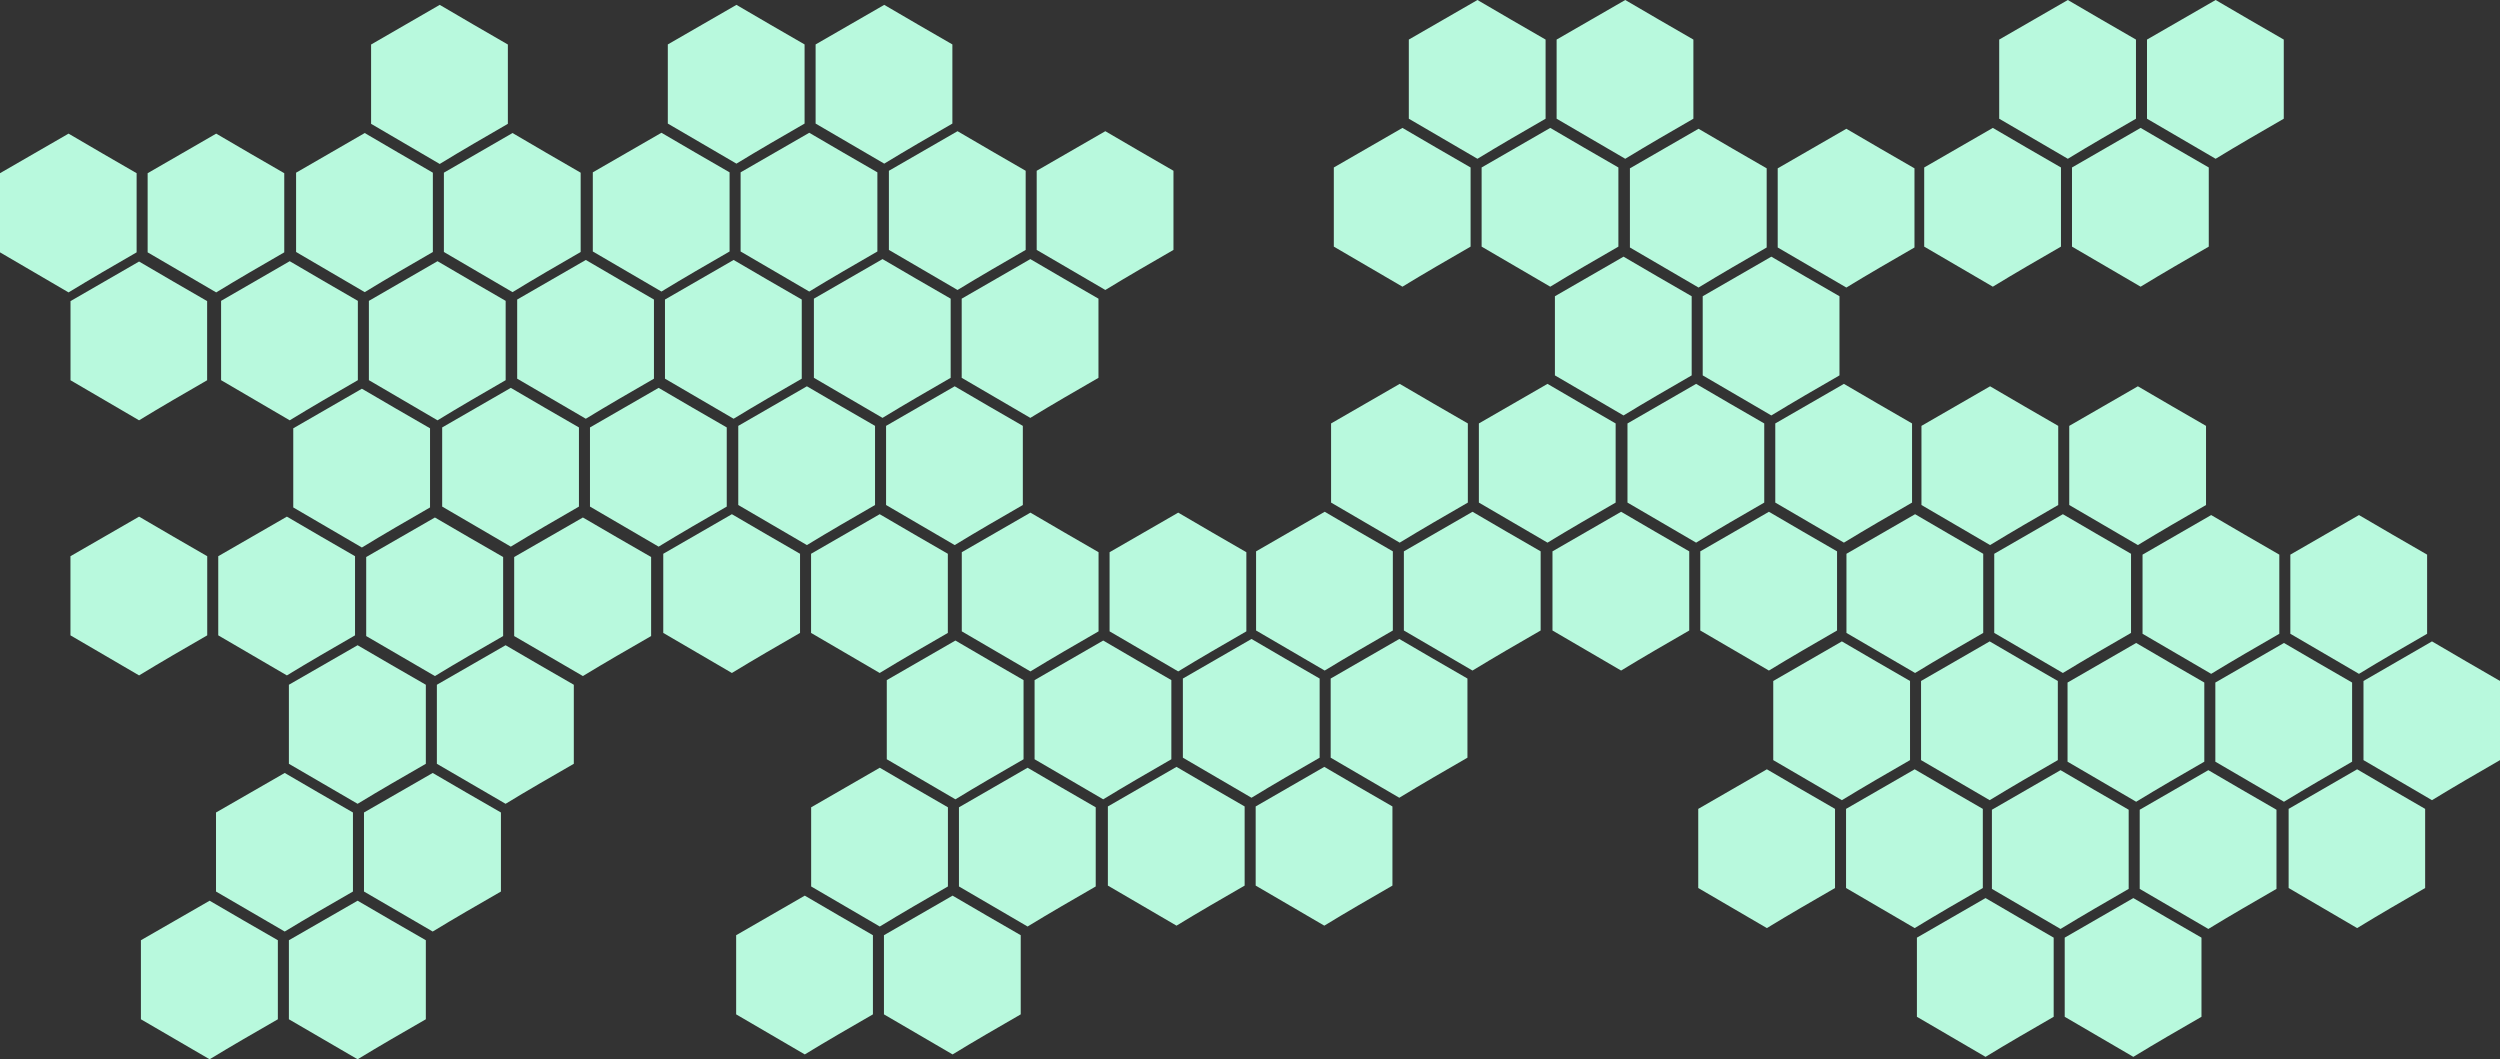 <?xml version="1.0" encoding="UTF-8"?>
<svg width="1029px" height="436px" viewBox="0 0 1029 436" version="1.1" xmlns="http://www.w3.org/2000/svg" xmlns:xlink="http://www.w3.org/1999/xlink">
    <rect x="0" y="0" width="1029" height="436" fill="#333333" stroke="none"/>
    <!-- Generator: Sketch 51 (57462) - http://www.bohemiancoding.com/sketch -->
    <title>Artboard</title>
    <desc>Created with Sketch.</desc>
    <defs></defs>
    <g id="Artboard" stroke="none" stroke-width="1" fill="none" fill-rule="evenodd">
        <g id="Group-3" fill="#B8F9DD" fill-rule="nonzero">
            <g id="Group-2" transform="translate(91, 2)">
                <g id="Group" transform="translate(30.871, 0)">
                    <path d="M56.294,69.077 L56.294,101.721 C46.879,107.162 37.463,112.603 28.247,118.245 C18.832,112.804 9.416,107.162 0,101.721 L0,69.077 C9.416,63.637 18.832,58.196 28.247,52.755 C37.463,58.196 46.879,63.637 56.294,69.077 Z" id="Shape"></path>
                    <path d="M87.166,16.322 L87.166,48.966 C77.75,54.407 68.334,59.847 59.119,65.489 C49.703,60.049 40.287,54.407 30.871,48.966 L30.871,16.322 C40.287,10.881 49.703,5.441 59.119,0 C68.334,5.441 77.75,10.881 87.166,16.322 Z" id="Shape"></path>
                    <path d="M117.129,69.077 L117.129,101.721 C107.713,107.162 98.297,112.603 89.082,118.245 C79.666,112.804 70.25,107.162 60.834,101.721 L60.834,69.077 C70.25,63.637 79.666,58.196 89.082,52.755 C98.297,58.196 107.713,63.637 117.129,69.077 Z" id="Shape-Copy"></path>
                </g>
                <g id="Group-Copy" transform="translate(0, 105.511)">
                    <path d="M56.294,16.322 L56.294,48.966 C46.879,54.407 37.463,59.847 28.247,65.489 C18.832,60.049 9.416,54.407 0,48.966 L0,16.322 C9.416,10.881 18.832,5.441 28.247,0 C37.463,5.441 46.879,10.881 56.294,16.322 Z" id="Shape"></path>
                    <path d="M117.129,16.322 L117.129,48.966 C107.713,54.407 98.297,59.847 89.082,65.489 C79.666,60.049 70.25,54.407 60.834,48.966 L60.834,16.322 C70.25,10.881 79.666,5.441 89.082,0 C98.297,5.441 107.713,10.881 117.129,16.322 Z" id="Shape-Copy"></path>
                </g>
            </g>
            <g id="Group-2-Copy" transform="translate(29, 160)">
                <g id="Group" transform="translate(91.706, 0)">
                    <path d="M56.294,16.288 L56.294,48.865 C46.879,54.294 37.463,59.723 28.247,65.354 C18.832,59.924 9.416,54.294 0,48.865 L0,16.288 C9.416,10.859 18.832,5.429 28.247,0 C37.463,5.429 46.879,10.859 56.294,16.288 Z" id="Shape-Copy"></path>
                </g>
                <g id="Group-Copy" transform="translate(0, 52.646)">
                    <path d="M56.294,16.288 L56.294,48.865 C46.879,54.294 37.463,59.723 28.247,65.354 C18.832,59.924 9.416,54.294 0,48.865 L0,16.288 C9.416,10.859 18.832,5.429 28.247,0 C37.463,5.429 46.879,10.859 56.294,16.288 Z" id="Shape"></path>
                    <path d="M117.129,16.288 L117.129,48.865 C107.713,54.294 98.297,59.723 89.082,65.354 C79.666,59.924 70.25,54.294 60.834,48.865 L60.834,16.288 C70.25,10.859 79.666,5.429 89.082,0 C98.297,5.429 107.713,10.859 117.129,16.288 Z" id="Shape-Copy"></path>
                </g>
            </g>
            <g id="Group-2-Copy-2" transform="translate(182, 107)">
                <g id="Group" transform="translate(30.871, 0)">
                    <path d="M56.294,16.288 L56.294,48.865 C46.879,54.294 37.463,59.723 28.247,65.354 C18.832,59.924 9.416,54.294 0,48.865 L0,16.288 C9.416,10.859 18.832,5.429 28.247,0 C37.463,5.429 46.879,10.859 56.294,16.288 Z" id="Shape"></path>
                    <path d="M117.129,16.288 L117.129,48.865 C107.713,54.294 98.297,59.723 89.082,65.354 C79.666,59.924 70.25,54.294 60.834,48.865 L60.834,16.288 C70.25,10.859 79.666,5.429 89.082,0 C98.297,5.429 107.713,10.859 117.129,16.288 Z" id="Shape-Copy"></path>
                </g>
                <g id="Group-Copy" transform="translate(0, 52.646)">
                    <path d="M56.294,16.288 L56.294,48.865 C46.879,54.294 37.463,59.723 28.247,65.354 C18.832,59.924 9.416,54.294 0,48.865 L0,16.288 C9.416,10.859 18.832,5.429 28.247,0 C37.463,5.429 46.879,10.859 56.294,16.288 Z" id="Shape"></path>
                    <path d="M117.129,16.288 L117.129,48.865 C107.713,54.294 98.297,59.723 89.082,65.354 C79.666,59.924 70.25,54.294 60.834,48.865 L60.834,16.288 C70.25,10.859 79.666,5.429 89.082,0 C98.297,5.429 107.713,10.859 117.129,16.288 Z" id="Shape-Copy"></path>
                </g>
            </g>
            <g id="Group-2-Copy-6" transform="translate(273, 159)">
                <g id="Group" transform="translate(30.871, 0)">
                    <path d="M56.294,16.288 L56.294,48.865 C46.879,54.294 37.463,59.723 28.247,65.354 C18.832,59.924 9.416,54.294 0,48.865 L0,16.288 C9.416,10.859 18.832,5.429 28.247,0 C37.463,5.429 46.879,10.859 56.294,16.288 Z" id="Shape"></path>
                    <path d="M117.129,16.288 L117.129,48.865 C107.713,54.294 98.297,59.723 89.082,65.354 C79.666,59.924 70.25,54.294 60.834,48.865 L60.834,16.288 C70.25,10.859 79.666,5.429 89.082,0 C98.297,5.429 107.713,10.859 117.129,16.288 Z" id="Shape-Copy"></path>
                </g>
                <g id="Group-Copy" transform="translate(0, 52.646)">
                    <path d="M56.294,16.288 L56.294,48.865 C46.879,54.294 37.463,59.723 28.247,65.354 C18.832,59.924 9.416,54.294 0,48.865 L0,16.288 C9.416,10.859 18.832,5.429 28.247,0 C37.463,5.429 46.879,10.859 56.294,16.288 Z" id="Shape"></path>
                    <path d="M117.129,16.288 L117.129,48.865 C107.713,54.294 98.297,59.723 89.082,65.354 C79.666,59.924 70.25,54.294 60.834,48.865 L60.834,16.288 C70.25,10.859 79.666,5.429 89.082,0 C98.297,5.429 107.713,10.859 117.129,16.288 Z" id="Shape-Copy"></path>
                </g>
            </g>
            <g id="Group-2-Copy-8" transform="translate(303, 316)">
                <g id="Group" transform="translate(30.871, 0)">
                    <path d="M56.294,16.288 L56.294,48.865 C46.879,54.294 37.463,59.723 28.247,65.354 C18.832,59.924 9.416,54.294 0,48.865 L0,16.288 C9.416,10.859 18.832,5.429 28.247,0 C37.463,5.429 46.879,10.859 56.294,16.288 Z" id="Shape"></path>
                    <path d="M117.129,16.288 L117.129,48.865 C107.713,54.294 98.297,59.723 89.082,65.354 C79.666,59.924 70.25,54.294 60.834,48.865 L60.834,16.288 C70.25,10.859 79.666,5.429 89.082,0 C98.297,5.429 107.713,10.859 117.129,16.288 Z" id="Shape-Copy"></path>
                </g>
                <g id="Group-Copy" transform="translate(0, 52.646)">
                    <path d="M56.294,16.288 L56.294,48.865 C46.879,54.294 37.463,59.723 28.247,65.354 C18.832,59.924 9.416,54.294 0,48.865 L0,16.288 C9.416,10.859 18.832,5.429 28.247,0 C37.463,5.429 46.879,10.859 56.294,16.288 Z" id="Shape"></path>
                    <path d="M117.129,16.288 L117.129,48.865 C107.713,54.294 98.297,59.723 89.082,65.354 C79.666,59.924 70.25,54.294 60.834,48.865 L60.834,16.288 C70.25,10.859 79.666,5.429 89.082,0 C98.297,5.429 107.713,10.859 117.129,16.288 Z" id="Shape-Copy"></path>
                </g>
            </g>
            <g id="Group-2-Copy-15" transform="translate(699, 264)">
                <g id="Group" transform="translate(30.871, 0)">
                    <path d="M56.294,16.288 L56.294,48.865 C46.879,54.294 37.463,59.723 28.247,65.354 C18.832,59.924 9.416,54.294 0,48.865 L0,16.288 C9.416,10.859 18.832,5.429 28.247,0 C37.463,5.429 46.879,10.859 56.294,16.288 Z" id="Shape"></path>
                    <path d="M117.129,16.288 L117.129,48.865 C107.713,54.294 98.297,59.723 89.082,65.354 C79.666,59.924 70.25,54.294 60.834,48.865 L60.834,16.288 C70.25,10.859 79.666,5.429 89.082,0 C98.297,5.429 107.713,10.859 117.129,16.288 Z" id="Shape-Copy"></path>
                </g>
                <g id="Group-Copy" transform="translate(0, 52.646)">
                    <path d="M56.294,16.288 L56.294,48.865 C46.879,54.294 37.463,59.723 28.247,65.354 C18.832,59.924 9.416,54.294 0,48.865 L0,16.288 C9.416,10.859 18.832,5.429 28.247,0 C37.463,5.429 46.879,10.859 56.294,16.288 Z" id="Shape"></path>
                    <path d="M117.129,16.288 L117.129,48.865 C107.713,54.294 98.297,59.723 89.082,65.354 C79.666,59.924 70.25,54.294 60.834,48.865 L60.834,16.288 C70.25,10.859 79.666,5.429 89.082,0 C98.297,5.429 107.713,10.859 117.129,16.288 Z" id="Shape-Copy"></path>
                </g>
            </g>
            <g id="Group-2-Copy-10" transform="translate(456, 263)">
                <g id="Group" transform="translate(30.871, 0)">
                    <path d="M56.294,16.288 L56.294,48.865 C46.879,54.294 37.463,59.723 28.247,65.354 C18.832,59.924 9.416,54.294 0,48.865 L0,16.288 C9.416,10.859 18.832,5.429 28.247,0 C37.463,5.429 46.879,10.859 56.294,16.288 Z" id="Shape"></path>
                    <path d="M117.129,16.288 L117.129,48.865 C107.713,54.294 98.297,59.723 89.082,65.354 C79.666,59.924 70.25,54.294 60.834,48.865 L60.834,16.288 C70.25,10.859 79.666,5.429 89.082,0 C98.297,5.429 107.713,10.859 117.129,16.288 Z" id="Shape-Copy"></path>
                </g>
                <g id="Group-Copy" transform="translate(0, 52.646)">
                    <path d="M56.294,16.288 L56.294,48.865 C46.879,54.294 37.463,59.723 28.247,65.354 C18.832,59.924 9.416,54.294 0,48.865 L0,16.288 C9.416,10.859 18.832,5.429 28.247,0 C37.463,5.429 46.879,10.859 56.294,16.288 Z" id="Shape"></path>
                    <path d="M117.129,16.288 L117.129,48.865 C107.713,54.294 98.297,59.723 89.082,65.354 C79.666,59.924 70.25,54.294 60.834,48.865 L60.834,16.288 C70.25,10.859 79.666,5.429 89.082,0 C98.297,5.429 107.713,10.859 117.129,16.288 Z" id="Shape-Copy"></path>
                </g>
            </g>
            <g id="Group-2-Copy-20" transform="translate(942, 264)">
                <g id="Group" transform="translate(30.812, 0)">
                    <path d="M56.188,16.288 L56.188,48.865 C46.79,54.294 37.392,59.723 28.194,65.354 C18.796,59.924 9.398,54.294 0,48.865 L0,16.288 C9.398,10.859 18.796,5.429 28.194,0 C37.392,5.429 46.79,10.859 56.188,16.288 Z" id="Shape"></path>
                </g>
                <g id="Group-Copy" transform="translate(0, 52.646)">
                    <path d="M56.188,16.288 L56.188,48.865 C46.79,54.294 37.392,59.723 28.194,65.354 C18.796,59.924 9.398,54.294 0,48.865 L0,16.288 C9.398,10.859 18.796,5.429 28.194,0 C37.392,5.429 46.79,10.859 56.188,16.288 Z" id="Shape"></path>
                </g>
            </g>
            <g id="Group-2-Copy-16" transform="translate(851, 212)">
                <g id="Group" transform="translate(30.871, 0)">
                    <path d="M56.294,16.288 L56.294,48.865 C46.879,54.294 37.463,59.723 28.247,65.354 C18.832,59.924 9.416,54.294 0,48.865 L0,16.288 C9.416,10.859 18.832,5.429 28.247,0 C37.463,5.429 46.879,10.859 56.294,16.288 Z" id="Shape"></path>
                    <path d="M117.129,16.288 L117.129,48.865 C107.713,54.294 98.297,59.723 89.082,65.354 C79.666,59.924 70.25,54.294 60.834,48.865 L60.834,16.288 C70.25,10.859 79.666,5.429 89.082,0 C98.297,5.429 107.713,10.859 117.129,16.288 Z" id="Shape-Copy"></path>
                </g>
                <g id="Group-Copy" transform="translate(0, 52.646)">
                    <path d="M56.294,16.288 L56.294,48.865 C46.879,54.294 37.463,59.723 28.247,65.354 C18.832,59.924 9.416,54.294 0,48.865 L0,16.288 C9.416,10.859 18.832,5.429 28.247,0 C37.463,5.429 46.879,10.859 56.294,16.288 Z" id="Shape"></path>
                    <path d="M117.129,16.288 L117.129,48.865 C107.713,54.294 98.297,59.723 89.082,65.354 C79.666,59.924 70.25,54.294 60.834,48.865 L60.834,16.288 C70.25,10.859 79.666,5.429 89.082,0 C98.297,5.429 107.713,10.859 117.129,16.288 Z" id="Shape-Copy"></path>
                </g>
            </g>
            <g id="Group-2-Copy-5" transform="translate(244, 2)">
                <g id="Group" transform="translate(30.871, 0)">
                    <path d="M56.294,16.288 L56.294,48.865 C46.879,54.294 37.463,59.723 28.247,65.354 C18.832,59.924 9.416,54.294 0,48.865 L0,16.288 C9.416,10.859 18.832,5.429 28.247,0 C37.463,5.429 46.879,10.859 56.294,16.288 Z" id="Shape"></path>
                    <path d="M117.129,16.288 L117.129,48.865 C107.713,54.294 98.297,59.723 89.082,65.354 C79.666,59.924 70.25,54.294 60.834,48.865 L60.834,16.288 C70.25,10.859 79.666,5.429 89.082,0 C98.297,5.429 107.713,10.859 117.129,16.288 Z" id="Shape-Copy"></path>
                </g>
                <g id="Group-Copy" transform="translate(0, 52.646)">
                    <path d="M56.294,16.288 L56.294,48.865 C46.879,54.294 37.463,59.723 28.247,65.354 C18.832,59.924 9.416,54.294 0,48.865 L0,16.288 C9.416,10.859 18.832,5.429 28.247,0 C37.463,5.429 46.879,10.859 56.294,16.288 Z" id="Shape"></path>
                    <path d="M117.129,16.288 L117.129,48.865 C107.713,54.294 98.297,59.723 89.082,65.354 C79.666,59.924 70.25,54.294 60.834,48.865 L60.834,16.288 C70.25,10.859 79.666,5.429 89.082,0 C98.297,5.429 107.713,10.859 117.129,16.288 Z" id="Shape-Copy"></path>
                </g>
            </g>
            <g id="Group-2-Copy-7" transform="translate(335, 54)">
                <g id="Group" transform="translate(30.871, 0)">
                    <path d="M56.294,16.288 L56.294,48.865 C46.879,54.294 37.463,59.723 28.247,65.354 C18.832,59.924 9.416,54.294 0,48.865 L0,16.288 C9.416,10.859 18.832,5.429 28.247,0 C37.463,5.429 46.879,10.859 56.294,16.288 Z" id="Shape"></path>
                    <path d="M117.129,16.288 L117.129,48.865 C107.713,54.294 98.297,59.723 89.082,65.354 C79.666,59.924 70.25,54.294 60.834,48.865 L60.834,16.288 C70.25,10.859 79.666,5.429 89.082,0 C98.297,5.429 107.713,10.859 117.129,16.288 Z" id="Shape-Copy"></path>
                </g>
                <g id="Group-Copy" transform="translate(0, 52.646)">
                    <path d="M56.294,16.288 L56.294,48.865 C46.879,54.294 37.463,59.723 28.247,65.354 C18.832,59.924 9.416,54.294 0,48.865 L0,16.288 C9.416,10.859 18.832,5.429 28.247,0 C37.463,5.429 46.879,10.859 56.294,16.288 Z" id="Shape"></path>
                    <path d="M117.129,16.288 L117.129,48.865 C107.713,54.294 98.297,59.723 89.082,65.354 C79.666,59.924 70.25,54.294 60.834,48.865 L60.834,16.288 C70.25,10.859 79.666,5.429 89.082,0 C98.297,5.429 107.713,10.859 117.129,16.288 Z" id="Shape-Copy"></path>
                </g>
            </g>
            <g id="Group-2-Copy-9" transform="translate(365, 211)">
                <g id="Group" transform="translate(30.871, 0)">
                    <path d="M56.294,16.288 L56.294,48.865 C46.879,54.294 37.463,59.723 28.247,65.354 C18.832,59.924 9.416,54.294 0,48.865 L0,16.288 C9.416,10.859 18.832,5.429 28.247,0 C37.463,5.429 46.879,10.859 56.294,16.288 Z" id="Shape"></path>
                    <path d="M117.129,16.288 L117.129,48.865 C107.713,54.294 98.297,59.723 89.082,65.354 C79.666,59.924 70.25,54.294 60.834,48.865 L60.834,16.288 C70.25,10.859 79.666,5.429 89.082,0 C98.297,5.429 107.713,10.859 117.129,16.288 Z" id="Shape-Copy"></path>
                </g>
                <g id="Group-Copy" transform="translate(0, 52.646)">
                    <path d="M56.294,16.288 L56.294,48.865 C46.879,54.294 37.463,59.723 28.247,65.354 C18.832,59.924 9.416,54.294 0,48.865 L0,16.288 C9.416,10.859 18.832,5.429 28.247,0 C37.463,5.429 46.879,10.859 56.294,16.288 Z" id="Shape"></path>
                    <path d="M117.129,16.288 L117.129,48.865 C107.713,54.294 98.297,59.723 89.082,65.354 C79.666,59.924 70.25,54.294 60.834,48.865 L60.834,16.288 C70.25,10.859 79.666,5.429 89.082,0 C98.297,5.429 107.713,10.859 117.129,16.288 Z" id="Shape-Copy"></path>
                </g>
            </g>
            <g id="Group-2-Copy-17" transform="translate(760, 159)">
                <g id="Group" transform="translate(30.871, 0)">
                    <path d="M56.294,16.288 L56.294,48.865 C46.879,54.294 37.463,59.723 28.247,65.354 C18.832,59.924 9.416,54.294 0,48.865 L0,16.288 C9.416,10.859 18.832,5.429 28.247,0 C37.463,5.429 46.879,10.859 56.294,16.288 Z" id="Shape"></path>
                    <path d="M117.129,16.288 L117.129,48.865 C107.713,54.294 98.297,59.723 89.082,65.354 C79.666,59.924 70.25,54.294 60.834,48.865 L60.834,16.288 C70.25,10.859 79.666,5.429 89.082,0 C98.297,5.429 107.713,10.859 117.129,16.288 Z" id="Shape-Copy"></path>
                </g>
                <g id="Group-Copy" transform="translate(0, 52.646)">
                    <path d="M56.294,16.288 L56.294,48.865 C46.879,54.294 37.463,59.723 28.247,65.354 C18.832,59.924 9.416,54.294 0,48.865 L0,16.288 C9.416,10.859 18.832,5.429 28.247,0 C37.463,5.429 46.879,10.859 56.294,16.288 Z" id="Shape"></path>
                    <path d="M117.129,16.288 L117.129,48.865 C107.713,54.294 98.297,59.723 89.082,65.354 C79.666,59.924 70.25,54.294 60.834,48.865 L60.834,16.288 C70.25,10.859 79.666,5.429 89.082,0 C98.297,5.429 107.713,10.859 117.129,16.288 Z" id="Shape-Copy"></path>
                </g>
            </g>
            <g id="Group-2-Copy-12" transform="translate(640, 53)">
                <g id="Group" transform="translate(30.871, 0)">
                    <path d="M56.294,16.288 L56.294,48.865 C46.879,54.294 37.463,59.723 28.247,65.354 C18.832,59.924 9.416,54.294 0,48.865 L0,16.288 C9.416,10.859 18.832,5.429 28.247,0 C37.463,5.429 46.879,10.859 56.294,16.288 Z" id="Shape"></path>
                    <path d="M117.129,16.288 L117.129,48.865 C107.713,54.294 98.297,59.723 89.082,65.354 C79.666,59.924 70.25,54.294 60.834,48.865 L60.834,16.288 C70.25,10.859 79.666,5.429 89.082,0 C98.297,5.429 107.713,10.859 117.129,16.288 Z" id="Shape-Copy"></path>
                </g>
                <g id="Group-Copy" transform="translate(0, 52.646)">
                    <path d="M56.294,16.288 L56.294,48.865 C46.879,54.294 37.463,59.723 28.247,65.354 C18.832,59.924 9.416,54.294 0,48.865 L0,16.288 C9.416,10.859 18.832,5.429 28.247,0 C37.463,5.429 46.879,10.859 56.294,16.288 Z" id="Shape"></path>
                    <path d="M117.129,16.288 L117.129,48.865 C107.713,54.294 98.297,59.723 89.082,65.354 C79.666,59.924 70.25,54.294 60.834,48.865 L60.834,16.288 C70.25,10.859 79.666,5.429 89.082,0 C98.297,5.429 107.713,10.859 117.129,16.288 Z" id="Shape-Copy"></path>
                </g>
            </g>
            <g id="Group-2-Copy-18" transform="translate(549, 0)">
                <g id="Group" transform="translate(30.871, 0)">
                    <path d="M56.294,16.288 L56.294,48.865 C46.879,54.294 37.463,59.723 28.247,65.354 C18.832,59.924 9.416,54.294 0,48.865 L0,16.288 C9.416,10.859 18.832,5.429 28.247,0 C37.463,5.429 46.879,10.859 56.294,16.288 Z" id="Shape"></path>
                    <path d="M117.129,16.288 L117.129,48.865 C107.713,54.294 98.297,59.723 89.082,65.354 C79.666,59.924 70.25,54.294 60.834,48.865 L60.834,16.288 C70.25,10.859 79.666,5.429 89.082,0 C98.297,5.429 107.713,10.859 117.129,16.288 Z" id="Shape-Copy"></path>
                </g>
                <g id="Group-Copy" transform="translate(0, 52.646)">
                    <path d="M56.294,16.288 L56.294,48.865 C46.879,54.294 37.463,59.723 28.247,65.354 C18.832,59.924 9.416,54.294 0,48.865 L0,16.288 C9.416,10.859 18.832,5.429 28.247,0 C37.463,5.429 46.879,10.859 56.294,16.288 Z" id="Shape"></path>
                    <path d="M117.129,16.288 L117.129,48.865 C107.713,54.294 98.297,59.723 89.082,65.354 C79.666,59.924 70.25,54.294 60.834,48.865 L60.834,16.288 C70.25,10.859 79.666,5.429 89.082,0 C98.297,5.429 107.713,10.859 117.129,16.288 Z" id="Shape-Copy"></path>
                </g>
            </g>
            <g id="Group-2-Copy-11" transform="translate(517, 158)">
                <g id="Group" transform="translate(30.871, 0)">
                    <path d="M56.294,16.288 L56.294,48.865 C46.879,54.294 37.463,59.723 28.247,65.354 C18.832,59.924 9.416,54.294 0,48.865 L0,16.288 C9.416,10.859 18.832,5.429 28.247,0 C37.463,5.429 46.879,10.859 56.294,16.288 Z" id="Shape"></path>
                    <path d="M117.129,16.288 L117.129,48.865 C107.713,54.294 98.297,59.723 89.082,65.354 C79.666,59.924 70.25,54.294 60.834,48.865 L60.834,16.288 C70.25,10.859 79.666,5.429 89.082,0 C98.297,5.429 107.713,10.859 117.129,16.288 Z" id="Shape-Copy"></path>
                </g>
                <g id="Group-Copy" transform="translate(0, 52.646)">
                    <path d="M56.294,16.288 L56.294,48.865 C46.879,54.294 37.463,59.723 28.247,65.354 C18.832,59.924 9.416,54.294 0,48.865 L0,16.288 C9.416,10.859 18.832,5.429 28.247,0 C37.463,5.429 46.879,10.859 56.294,16.288 Z" id="Shape"></path>
                    <path d="M117.129,16.288 L117.129,48.865 C107.713,54.294 98.297,59.723 89.082,65.354 C79.666,59.924 70.25,54.294 60.834,48.865 L60.834,16.288 C70.25,10.859 79.666,5.429 89.082,0 C98.297,5.429 107.713,10.859 117.129,16.288 Z" id="Shape-Copy"></path>
                </g>
            </g>
            <g id="Group-2-Copy-14" transform="translate(639, 158)">
                <g id="Group" transform="translate(30.871, 0)">
                    <path d="M56.294,16.288 L56.294,48.865 C46.879,54.294 37.463,59.723 28.247,65.354 C18.832,59.924 9.416,54.294 0,48.865 L0,16.288 C9.416,10.859 18.832,5.429 28.247,0 C37.463,5.429 46.879,10.859 56.294,16.288 Z" id="Shape"></path>
                    <path d="M117.129,16.288 L117.129,48.865 C107.713,54.294 98.297,59.723 89.082,65.354 C79.666,59.924 70.25,54.294 60.834,48.865 L60.834,16.288 C70.25,10.859 79.666,5.429 89.082,0 C98.297,5.429 107.713,10.859 117.129,16.288 Z" id="Shape-Copy"></path>
                </g>
                <g id="Group-Copy" transform="translate(0, 52.646)">
                    <path d="M56.294,16.288 L56.294,48.865 C46.879,54.294 37.463,59.723 28.247,65.354 C18.832,59.924 9.416,54.294 0,48.865 L0,16.288 C9.416,10.859 18.832,5.429 28.247,0 C37.463,5.429 46.879,10.859 56.294,16.288 Z" id="Shape"></path>
                    <path d="M117.129,16.288 L117.129,48.865 C107.713,54.294 98.297,59.723 89.082,65.354 C79.666,59.924 70.25,54.294 60.834,48.865 L60.834,16.288 C70.25,10.859 79.666,5.429 89.082,0 C98.297,5.429 107.713,10.859 117.129,16.288 Z" id="Shape-Copy"></path>
                </g>
            </g>
            <g id="Group-2-Copy-19" transform="translate(789, 317)">
                <g id="Group" transform="translate(30.871, 0)">
                    <path d="M56.294,16.288 L56.294,48.865 C46.879,54.294 37.463,59.723 28.247,65.354 C18.832,59.924 9.416,54.294 0,48.865 L0,16.288 C9.416,10.859 18.832,5.429 28.247,0 C37.463,5.429 46.879,10.859 56.294,16.288 Z" id="Shape"></path>
                    <path d="M117.129,16.288 L117.129,48.865 C107.713,54.294 98.297,59.723 89.082,65.354 C79.666,59.924 70.25,54.294 60.834,48.865 L60.834,16.288 C70.25,10.859 79.666,5.429 89.082,0 C98.297,5.429 107.713,10.859 117.129,16.288 Z" id="Shape-Copy"></path>
                </g>
                <g id="Group-Copy" transform="translate(0, 52.646)">
                    <path d="M56.294,16.288 L56.294,48.865 C46.879,54.294 37.463,59.723 28.247,65.354 C18.832,59.924 9.416,54.294 0,48.865 L0,16.288 C9.416,10.859 18.832,5.429 28.247,0 C37.463,5.429 46.879,10.859 56.294,16.288 Z" id="Shape"></path>
                    <path d="M117.129,16.288 L117.129,48.865 C107.713,54.294 98.297,59.723 89.082,65.354 C79.666,59.924 70.25,54.294 60.834,48.865 L60.834,16.288 C70.25,10.859 79.666,5.429 89.082,0 C98.297,5.429 107.713,10.859 117.129,16.288 Z" id="Shape-Copy"></path>
                </g>
            </g>
            <g id="Group-2-Copy-13" transform="translate(792, 0)">
                <g id="Group" transform="translate(30.871, 0)">
                    <path d="M56.294,16.288 L56.294,48.865 C46.879,54.294 37.463,59.723 28.247,65.354 C18.832,59.924 9.416,54.294 0,48.865 L0,16.288 C9.416,10.859 18.832,5.429 28.247,0 C37.463,5.429 46.879,10.859 56.294,16.288 Z" id="Shape"></path>
                    <path d="M117.129,16.288 L117.129,48.865 C107.713,54.294 98.297,59.723 89.082,65.354 C79.666,59.924 70.25,54.294 60.834,48.865 L60.834,16.288 C70.25,10.859 79.666,5.429 89.082,0 C98.297,5.429 107.713,10.859 117.129,16.288 Z" id="Shape-Copy"></path>
                </g>
                <g id="Group-Copy" transform="translate(0, 52.646)">
                    <path d="M56.294,16.288 L56.294,48.865 C46.879,54.294 37.463,59.723 28.247,65.354 C18.832,59.924 9.416,54.294 0,48.865 L0,16.288 C9.416,10.859 18.832,5.429 28.247,0 C37.463,5.429 46.879,10.859 56.294,16.288 Z" id="Shape"></path>
                    <path d="M117.129,16.288 L117.129,48.865 C107.713,54.294 98.297,59.723 89.082,65.354 C79.666,59.924 70.25,54.294 60.834,48.865 L60.834,16.288 C70.25,10.859 79.666,5.429 89.082,0 C98.297,5.429 107.713,10.859 117.129,16.288 Z" id="Shape-Copy"></path>
                </g>
            </g>
            <g id="Group-2-Copy-3" transform="translate(0, 55)">
                <g id="Group">
                    <path d="M56.233,16.288 L56.233,48.865 C46.827,54.294 37.422,59.723 28.216,65.354 C18.811,59.924 9.405,54.294 0,48.865 L0,16.288 C9.405,10.859 18.811,5.429 28.216,0 C37.422,5.429 46.827,10.859 56.233,16.288 Z" id="Shape"></path>
                    <path d="M117,16.288 L117,48.865 C107.595,54.294 98.189,59.723 88.984,65.354 C79.578,59.924 70.173,54.294 60.767,48.865 L60.767,16.288 C70.173,10.859 79.578,5.429 88.984,0 C98.189,5.429 107.595,10.859 117,16.288 Z" id="Shape-Copy"></path>
                </g>
                <g id="Group-Copy" transform="translate(29.023, 52.646)">
                    <path d="M56.233,16.288 L56.233,48.865 C46.827,54.294 37.422,59.723 28.216,65.354 C18.811,59.924 9.405,54.294 0,48.865 L0,16.288 C9.405,10.859 18.811,5.429 28.216,0 C37.422,5.429 46.827,10.859 56.233,16.288 Z" id="Shape-Copy"></path>
                </g>
            </g>
            <g id="Group-2-Copy-4" transform="translate(58, 213)">
                <g id="Group" transform="translate(92.727, 0)">
                    <path d="M56.364,16.267 L56.364,48.801 C46.936,54.223 37.509,59.645 28.282,65.268 C18.855,59.846 9.427,54.223 0,48.801 L0,16.267 C9.427,10.845 18.855,5.422 28.282,0 C37.509,5.422 46.936,10.845 56.364,16.267 Z" id="Shape"></path>
                    <path d="M117.273,16.267 L117.273,48.801 C107.845,54.223 98.418,59.645 89.191,65.268 C79.764,59.846 70.336,54.223 60.909,48.801 L60.909,16.267 C70.336,10.845 79.764,5.422 89.191,0 C98.418,5.422 107.845,10.845 117.273,16.267 Z" id="Shape-Copy"></path>
                </g>
                <g id="Group-Copy-2" transform="translate(30.909, 105.154)">
                    <path d="M56.364,16.267 L56.364,48.801 C46.936,54.223 37.509,59.645 28.282,65.268 C18.855,59.846 9.427,54.223 0,48.801 L0,16.267 C9.427,10.845 18.855,5.422 28.282,0 C37.509,5.422 46.936,10.845 56.364,16.267 Z" id="Shape"></path>
                    <path d="M117.273,16.267 L117.273,48.801 C107.845,54.223 98.418,59.645 89.191,65.268 C79.764,59.846 70.336,54.223 60.909,48.801 L60.909,16.267 C70.336,10.845 79.764,5.422 89.191,0 C98.418,5.422 107.845,10.845 117.273,16.267 Z" id="Shape-Copy"></path>
                </g>
                <g id="Group-Copy" transform="translate(60.909, 52.577)">
                    <path d="M56.364,16.267 L56.364,48.801 C46.936,54.223 37.509,59.645 28.282,65.268 C18.855,59.846 9.427,54.223 0,48.801 L0,16.267 C9.427,10.845 18.855,5.422 28.282,0 C37.509,5.422 46.936,10.845 56.364,16.267 Z" id="Shape"></path>
                    <path d="M117.273,16.267 L117.273,48.801 C107.845,54.223 98.418,59.645 89.191,65.268 C79.764,59.846 70.336,54.223 60.909,48.801 L60.909,16.267 C70.336,10.845 79.764,5.422 89.191,0 C98.418,5.422 107.845,10.845 117.273,16.267 Z" id="Shape-Copy"></path>
                </g>
                <g id="Group-Copy-3" transform="translate(0, 157.732)">
                    <path d="M56.364,16.267 L56.364,48.801 C46.936,54.223 37.509,59.645 28.282,65.268 C18.855,59.846 9.427,54.223 0,48.801 L0,16.267 C9.427,10.845 18.855,5.422 28.282,0 C37.509,5.422 46.936,10.845 56.364,16.267 Z" id="Shape"></path>
                    <path d="M117.273,16.267 L117.273,48.801 C107.845,54.223 98.418,59.645 89.191,65.268 C79.764,59.846 70.336,54.223 60.909,48.801 L60.909,16.267 C70.336,10.845 79.764,5.422 89.191,0 C98.418,5.422 107.845,10.845 117.273,16.267 Z" id="Shape-Copy"></path>
                </g>
            </g>
        </g>
    </g>
</svg>